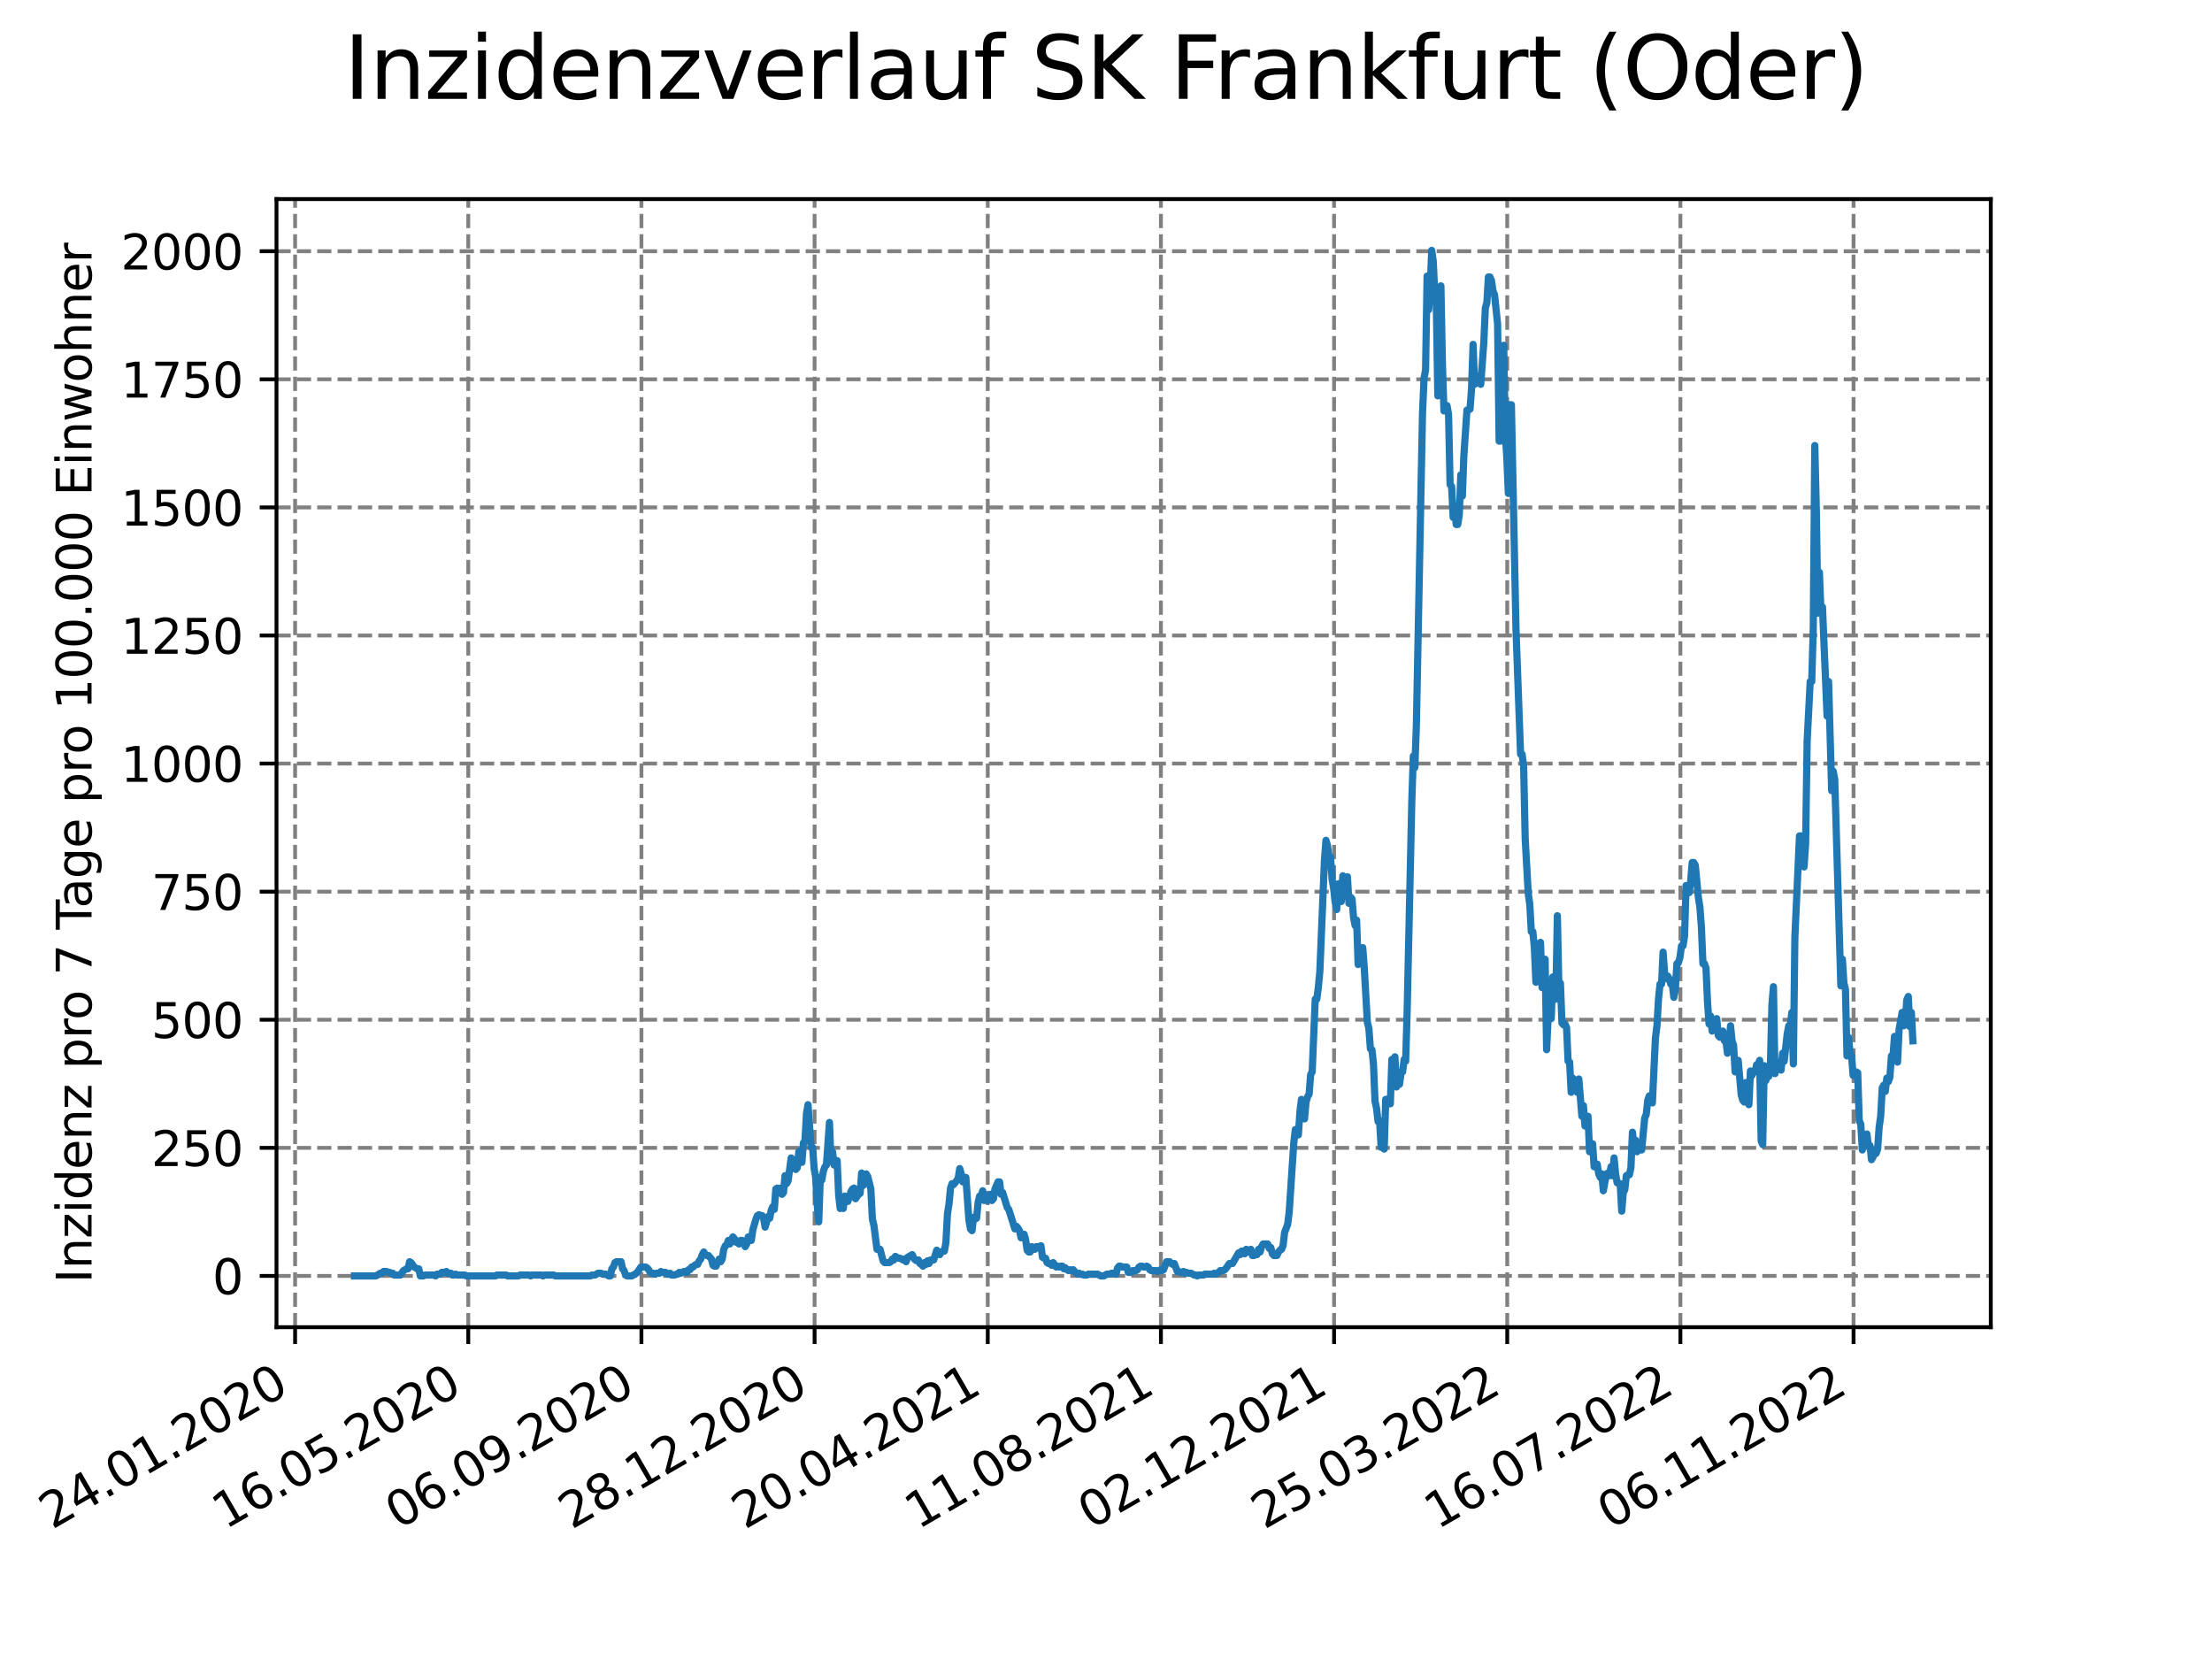 <?xml version="1.0" encoding="utf-8" standalone="no"?>
<!DOCTYPE svg PUBLIC "-//W3C//DTD SVG 1.1//EN"
  "http://www.w3.org/Graphics/SVG/1.1/DTD/svg11.dtd">
<svg xmlns:xlink="http://www.w3.org/1999/xlink" width="460.8pt" height="345.6pt" viewBox="0 0 460.8 345.6" xmlns="http://www.w3.org/2000/svg" version="1.1">
 <defs>
  <style type="text/css">*{stroke-linejoin: round; stroke-linecap: butt}</style>
 </defs>
 <g id="figure_1">
  <g id="patch_1">
   <path d="M 0 345.6 
L 460.8 345.6 
L 460.8 0 
L 0 0 
z
" style="fill: #ffffff"/>
  </g>
  <g id="axes_1">
   <g id="patch_2">
    <path d="M 57.6 276.48 
L 414.72 276.48 
L 414.72 41.472 
L 57.6 41.472 
z
" style="fill: #ffffff"/>
   </g>
   <g id="matplotlib.axis_1">
    <g id="xtick_1">
     <g id="line2d_1">
      <path d="M 61.476 276.48 
L 61.476 41.472 
" clip-path="url(#pf6d391450a)" style="fill: none; stroke-dasharray: 2.96,1.28; stroke-dashoffset: 0; stroke: #808080; stroke-width: 0.8"/>
     </g>
     <g id="line2d_2">
      <defs>
       <path id="mc13bcf9496" d="M 0 0 
L 0 3.5 
" style="stroke: #000000; stroke-width: 0.8"/>
      </defs>
      <g>
       <use xlink:href="#mc13bcf9496" x="61.476" y="276.48" style="stroke: #000000; stroke-width: 0.8"/>
      </g>
     </g>
     <g id="text_1">
      <!-- 24.01.2020 -->
      <g transform="translate(10.851 318.689) rotate(-30) scale(0.1 -0.1)">
       <defs>
        <path id="DejaVuSans-32" d="M 1228 531 
L 3431 531 
L 3431 0 
L 469 0 
L 469 531 
Q 828 903 1448 1529 
Q 2069 2156 2228 2338 
Q 2531 2678 2651 2914 
Q 2772 3150 2772 3378 
Q 2772 3750 2511 3984 
Q 2250 4219 1831 4219 
Q 1534 4219 1204 4116 
Q 875 4013 500 3803 
L 500 4441 
Q 881 4594 1212 4672 
Q 1544 4750 1819 4750 
Q 2544 4750 2975 4387 
Q 3406 4025 3406 3419 
Q 3406 3131 3298 2873 
Q 3191 2616 2906 2266 
Q 2828 2175 2409 1742 
Q 1991 1309 1228 531 
z
" transform="scale(0.016)"/>
        <path id="DejaVuSans-34" d="M 2419 4116 
L 825 1625 
L 2419 1625 
L 2419 4116 
z
M 2253 4666 
L 3047 4666 
L 3047 1625 
L 3713 1625 
L 3713 1100 
L 3047 1100 
L 3047 0 
L 2419 0 
L 2419 1100 
L 313 1100 
L 313 1709 
L 2253 4666 
z
" transform="scale(0.016)"/>
        <path id="DejaVuSans-2e" d="M 684 794 
L 1344 794 
L 1344 0 
L 684 0 
L 684 794 
z
" transform="scale(0.016)"/>
        <path id="DejaVuSans-30" d="M 2034 4250 
Q 1547 4250 1301 3770 
Q 1056 3291 1056 2328 
Q 1056 1369 1301 889 
Q 1547 409 2034 409 
Q 2525 409 2770 889 
Q 3016 1369 3016 2328 
Q 3016 3291 2770 3770 
Q 2525 4250 2034 4250 
z
M 2034 4750 
Q 2819 4750 3233 4129 
Q 3647 3509 3647 2328 
Q 3647 1150 3233 529 
Q 2819 -91 2034 -91 
Q 1250 -91 836 529 
Q 422 1150 422 2328 
Q 422 3509 836 4129 
Q 1250 4750 2034 4750 
z
" transform="scale(0.016)"/>
        <path id="DejaVuSans-31" d="M 794 531 
L 1825 531 
L 1825 4091 
L 703 3866 
L 703 4441 
L 1819 4666 
L 2450 4666 
L 2450 531 
L 3481 531 
L 3481 0 
L 794 0 
L 794 531 
z
" transform="scale(0.016)"/>
       </defs>
       <use xlink:href="#DejaVuSans-32"/>
       <use xlink:href="#DejaVuSans-34" x="63.623"/>
       <use xlink:href="#DejaVuSans-2e" x="127.246"/>
       <use xlink:href="#DejaVuSans-30" x="159.033"/>
       <use xlink:href="#DejaVuSans-31" x="222.656"/>
       <use xlink:href="#DejaVuSans-2e" x="286.279"/>
       <use xlink:href="#DejaVuSans-32" x="318.066"/>
       <use xlink:href="#DejaVuSans-30" x="381.689"/>
       <use xlink:href="#DejaVuSans-32" x="445.312"/>
       <use xlink:href="#DejaVuSans-30" x="508.936"/>
      </g>
     </g>
    </g>
    <g id="xtick_2">
     <g id="line2d_3">
      <path d="M 97.549 276.48 
L 97.549 41.472 
" clip-path="url(#pf6d391450a)" style="fill: none; stroke-dasharray: 2.96,1.28; stroke-dashoffset: 0; stroke: #808080; stroke-width: 0.8"/>
     </g>
     <g id="line2d_4">
      <g>
       <use xlink:href="#mc13bcf9496" x="97.549" y="276.48" style="stroke: #000000; stroke-width: 0.8"/>
      </g>
     </g>
     <g id="text_2">
      <!-- 16.05.2020 -->
      <g transform="translate(46.923 318.689) rotate(-30) scale(0.1 -0.1)">
       <defs>
        <path id="DejaVuSans-36" d="M 2113 2584 
Q 1688 2584 1439 2293 
Q 1191 2003 1191 1497 
Q 1191 994 1439 701 
Q 1688 409 2113 409 
Q 2538 409 2786 701 
Q 3034 994 3034 1497 
Q 3034 2003 2786 2293 
Q 2538 2584 2113 2584 
z
M 3366 4563 
L 3366 3988 
Q 3128 4100 2886 4159 
Q 2644 4219 2406 4219 
Q 1781 4219 1451 3797 
Q 1122 3375 1075 2522 
Q 1259 2794 1537 2939 
Q 1816 3084 2150 3084 
Q 2853 3084 3261 2657 
Q 3669 2231 3669 1497 
Q 3669 778 3244 343 
Q 2819 -91 2113 -91 
Q 1303 -91 875 529 
Q 447 1150 447 2328 
Q 447 3434 972 4092 
Q 1497 4750 2381 4750 
Q 2619 4750 2861 4703 
Q 3103 4656 3366 4563 
z
" transform="scale(0.016)"/>
        <path id="DejaVuSans-35" d="M 691 4666 
L 3169 4666 
L 3169 4134 
L 1269 4134 
L 1269 2991 
Q 1406 3038 1543 3061 
Q 1681 3084 1819 3084 
Q 2600 3084 3056 2656 
Q 3513 2228 3513 1497 
Q 3513 744 3044 326 
Q 2575 -91 1722 -91 
Q 1428 -91 1123 -41 
Q 819 9 494 109 
L 494 744 
Q 775 591 1075 516 
Q 1375 441 1709 441 
Q 2250 441 2565 725 
Q 2881 1009 2881 1497 
Q 2881 1984 2565 2268 
Q 2250 2553 1709 2553 
Q 1456 2553 1204 2497 
Q 953 2441 691 2322 
L 691 4666 
z
" transform="scale(0.016)"/>
       </defs>
       <use xlink:href="#DejaVuSans-31"/>
       <use xlink:href="#DejaVuSans-36" x="63.623"/>
       <use xlink:href="#DejaVuSans-2e" x="127.246"/>
       <use xlink:href="#DejaVuSans-30" x="159.033"/>
       <use xlink:href="#DejaVuSans-35" x="222.656"/>
       <use xlink:href="#DejaVuSans-2e" x="286.279"/>
       <use xlink:href="#DejaVuSans-32" x="318.066"/>
       <use xlink:href="#DejaVuSans-30" x="381.689"/>
       <use xlink:href="#DejaVuSans-32" x="445.312"/>
       <use xlink:href="#DejaVuSans-30" x="508.936"/>
      </g>
     </g>
    </g>
    <g id="xtick_3">
     <g id="line2d_5">
      <path d="M 133.621 276.48 
L 133.621 41.472 
" clip-path="url(#pf6d391450a)" style="fill: none; stroke-dasharray: 2.96,1.28; stroke-dashoffset: 0; stroke: #808080; stroke-width: 0.8"/>
     </g>
     <g id="line2d_6">
      <g>
       <use xlink:href="#mc13bcf9496" x="133.621" y="276.48" style="stroke: #000000; stroke-width: 0.8"/>
      </g>
     </g>
     <g id="text_3">
      <!-- 06.09.2020 -->
      <g transform="translate(82.996 318.689) rotate(-30) scale(0.1 -0.1)">
       <defs>
        <path id="DejaVuSans-39" d="M 703 97 
L 703 672 
Q 941 559 1184 500 
Q 1428 441 1663 441 
Q 2288 441 2617 861 
Q 2947 1281 2994 2138 
Q 2813 1869 2534 1725 
Q 2256 1581 1919 1581 
Q 1219 1581 811 2004 
Q 403 2428 403 3163 
Q 403 3881 828 4315 
Q 1253 4750 1959 4750 
Q 2769 4750 3195 4129 
Q 3622 3509 3622 2328 
Q 3622 1225 3098 567 
Q 2575 -91 1691 -91 
Q 1453 -91 1209 -44 
Q 966 3 703 97 
z
M 1959 2075 
Q 2384 2075 2632 2365 
Q 2881 2656 2881 3163 
Q 2881 3666 2632 3958 
Q 2384 4250 1959 4250 
Q 1534 4250 1286 3958 
Q 1038 3666 1038 3163 
Q 1038 2656 1286 2365 
Q 1534 2075 1959 2075 
z
" transform="scale(0.016)"/>
       </defs>
       <use xlink:href="#DejaVuSans-30"/>
       <use xlink:href="#DejaVuSans-36" x="63.623"/>
       <use xlink:href="#DejaVuSans-2e" x="127.246"/>
       <use xlink:href="#DejaVuSans-30" x="159.033"/>
       <use xlink:href="#DejaVuSans-39" x="222.656"/>
       <use xlink:href="#DejaVuSans-2e" x="286.279"/>
       <use xlink:href="#DejaVuSans-32" x="318.066"/>
       <use xlink:href="#DejaVuSans-30" x="381.689"/>
       <use xlink:href="#DejaVuSans-32" x="445.312"/>
       <use xlink:href="#DejaVuSans-30" x="508.936"/>
      </g>
     </g>
    </g>
    <g id="xtick_4">
     <g id="line2d_7">
      <path d="M 169.694 276.48 
L 169.694 41.472 
" clip-path="url(#pf6d391450a)" style="fill: none; stroke-dasharray: 2.96,1.28; stroke-dashoffset: 0; stroke: #808080; stroke-width: 0.8"/>
     </g>
     <g id="line2d_8">
      <g>
       <use xlink:href="#mc13bcf9496" x="169.694" y="276.48" style="stroke: #000000; stroke-width: 0.8"/>
      </g>
     </g>
     <g id="text_4">
      <!-- 28.12.2020 -->
      <g transform="translate(119.069 318.689) rotate(-30) scale(0.1 -0.1)">
       <defs>
        <path id="DejaVuSans-38" d="M 2034 2216 
Q 1584 2216 1326 1975 
Q 1069 1734 1069 1313 
Q 1069 891 1326 650 
Q 1584 409 2034 409 
Q 2484 409 2743 651 
Q 3003 894 3003 1313 
Q 3003 1734 2745 1975 
Q 2488 2216 2034 2216 
z
M 1403 2484 
Q 997 2584 770 2862 
Q 544 3141 544 3541 
Q 544 4100 942 4425 
Q 1341 4750 2034 4750 
Q 2731 4750 3128 4425 
Q 3525 4100 3525 3541 
Q 3525 3141 3298 2862 
Q 3072 2584 2669 2484 
Q 3125 2378 3379 2068 
Q 3634 1759 3634 1313 
Q 3634 634 3220 271 
Q 2806 -91 2034 -91 
Q 1263 -91 848 271 
Q 434 634 434 1313 
Q 434 1759 690 2068 
Q 947 2378 1403 2484 
z
M 1172 3481 
Q 1172 3119 1398 2916 
Q 1625 2713 2034 2713 
Q 2441 2713 2670 2916 
Q 2900 3119 2900 3481 
Q 2900 3844 2670 4047 
Q 2441 4250 2034 4250 
Q 1625 4250 1398 4047 
Q 1172 3844 1172 3481 
z
" transform="scale(0.016)"/>
       </defs>
       <use xlink:href="#DejaVuSans-32"/>
       <use xlink:href="#DejaVuSans-38" x="63.623"/>
       <use xlink:href="#DejaVuSans-2e" x="127.246"/>
       <use xlink:href="#DejaVuSans-31" x="159.033"/>
       <use xlink:href="#DejaVuSans-32" x="222.656"/>
       <use xlink:href="#DejaVuSans-2e" x="286.279"/>
       <use xlink:href="#DejaVuSans-32" x="318.066"/>
       <use xlink:href="#DejaVuSans-30" x="381.689"/>
       <use xlink:href="#DejaVuSans-32" x="445.312"/>
       <use xlink:href="#DejaVuSans-30" x="508.936"/>
      </g>
     </g>
    </g>
    <g id="xtick_5">
     <g id="line2d_9">
      <path d="M 205.767 276.48 
L 205.767 41.472 
" clip-path="url(#pf6d391450a)" style="fill: none; stroke-dasharray: 2.96,1.28; stroke-dashoffset: 0; stroke: #808080; stroke-width: 0.8"/>
     </g>
     <g id="line2d_10">
      <g>
       <use xlink:href="#mc13bcf9496" x="205.767" y="276.48" style="stroke: #000000; stroke-width: 0.8"/>
      </g>
     </g>
     <g id="text_5">
      <!-- 20.04.2021 -->
      <g transform="translate(155.142 318.689) rotate(-30) scale(0.1 -0.1)">
       <use xlink:href="#DejaVuSans-32"/>
       <use xlink:href="#DejaVuSans-30" x="63.623"/>
       <use xlink:href="#DejaVuSans-2e" x="127.246"/>
       <use xlink:href="#DejaVuSans-30" x="159.033"/>
       <use xlink:href="#DejaVuSans-34" x="222.656"/>
       <use xlink:href="#DejaVuSans-2e" x="286.279"/>
       <use xlink:href="#DejaVuSans-32" x="318.066"/>
       <use xlink:href="#DejaVuSans-30" x="381.689"/>
       <use xlink:href="#DejaVuSans-32" x="445.312"/>
       <use xlink:href="#DejaVuSans-31" x="508.936"/>
      </g>
     </g>
    </g>
    <g id="xtick_6">
     <g id="line2d_11">
      <path d="M 241.84 276.48 
L 241.84 41.472 
" clip-path="url(#pf6d391450a)" style="fill: none; stroke-dasharray: 2.96,1.28; stroke-dashoffset: 0; stroke: #808080; stroke-width: 0.8"/>
     </g>
     <g id="line2d_12">
      <g>
       <use xlink:href="#mc13bcf9496" x="241.84" y="276.48" style="stroke: #000000; stroke-width: 0.8"/>
      </g>
     </g>
     <g id="text_6">
      <!-- 11.08.2021 -->
      <g transform="translate(191.214 318.689) rotate(-30) scale(0.1 -0.1)">
       <use xlink:href="#DejaVuSans-31"/>
       <use xlink:href="#DejaVuSans-31" x="63.623"/>
       <use xlink:href="#DejaVuSans-2e" x="127.246"/>
       <use xlink:href="#DejaVuSans-30" x="159.033"/>
       <use xlink:href="#DejaVuSans-38" x="222.656"/>
       <use xlink:href="#DejaVuSans-2e" x="286.279"/>
       <use xlink:href="#DejaVuSans-32" x="318.066"/>
       <use xlink:href="#DejaVuSans-30" x="381.689"/>
       <use xlink:href="#DejaVuSans-32" x="445.312"/>
       <use xlink:href="#DejaVuSans-31" x="508.936"/>
      </g>
     </g>
    </g>
    <g id="xtick_7">
     <g id="line2d_13">
      <path d="M 277.912 276.48 
L 277.912 41.472 
" clip-path="url(#pf6d391450a)" style="fill: none; stroke-dasharray: 2.96,1.28; stroke-dashoffset: 0; stroke: #808080; stroke-width: 0.8"/>
     </g>
     <g id="line2d_14">
      <g>
       <use xlink:href="#mc13bcf9496" x="277.912" y="276.48" style="stroke: #000000; stroke-width: 0.8"/>
      </g>
     </g>
     <g id="text_7">
      <!-- 02.12.2021 -->
      <g transform="translate(227.287 318.689) rotate(-30) scale(0.1 -0.1)">
       <use xlink:href="#DejaVuSans-30"/>
       <use xlink:href="#DejaVuSans-32" x="63.623"/>
       <use xlink:href="#DejaVuSans-2e" x="127.246"/>
       <use xlink:href="#DejaVuSans-31" x="159.033"/>
       <use xlink:href="#DejaVuSans-32" x="222.656"/>
       <use xlink:href="#DejaVuSans-2e" x="286.279"/>
       <use xlink:href="#DejaVuSans-32" x="318.066"/>
       <use xlink:href="#DejaVuSans-30" x="381.689"/>
       <use xlink:href="#DejaVuSans-32" x="445.312"/>
       <use xlink:href="#DejaVuSans-31" x="508.936"/>
      </g>
     </g>
    </g>
    <g id="xtick_8">
     <g id="line2d_15">
      <path d="M 313.985 276.48 
L 313.985 41.472 
" clip-path="url(#pf6d391450a)" style="fill: none; stroke-dasharray: 2.96,1.28; stroke-dashoffset: 0; stroke: #808080; stroke-width: 0.8"/>
     </g>
     <g id="line2d_16">
      <g>
       <use xlink:href="#mc13bcf9496" x="313.985" y="276.48" style="stroke: #000000; stroke-width: 0.8"/>
      </g>
     </g>
     <g id="text_8">
      <!-- 25.03.2022 -->
      <g transform="translate(263.36 318.689) rotate(-30) scale(0.1 -0.1)">
       <defs>
        <path id="DejaVuSans-33" d="M 2597 2516 
Q 3050 2419 3304 2112 
Q 3559 1806 3559 1356 
Q 3559 666 3084 287 
Q 2609 -91 1734 -91 
Q 1441 -91 1130 -33 
Q 819 25 488 141 
L 488 750 
Q 750 597 1062 519 
Q 1375 441 1716 441 
Q 2309 441 2620 675 
Q 2931 909 2931 1356 
Q 2931 1769 2642 2001 
Q 2353 2234 1838 2234 
L 1294 2234 
L 1294 2753 
L 1863 2753 
Q 2328 2753 2575 2939 
Q 2822 3125 2822 3475 
Q 2822 3834 2567 4026 
Q 2313 4219 1838 4219 
Q 1578 4219 1281 4162 
Q 984 4106 628 3988 
L 628 4550 
Q 988 4650 1302 4700 
Q 1616 4750 1894 4750 
Q 2613 4750 3031 4423 
Q 3450 4097 3450 3541 
Q 3450 3153 3228 2886 
Q 3006 2619 2597 2516 
z
" transform="scale(0.016)"/>
       </defs>
       <use xlink:href="#DejaVuSans-32"/>
       <use xlink:href="#DejaVuSans-35" x="63.623"/>
       <use xlink:href="#DejaVuSans-2e" x="127.246"/>
       <use xlink:href="#DejaVuSans-30" x="159.033"/>
       <use xlink:href="#DejaVuSans-33" x="222.656"/>
       <use xlink:href="#DejaVuSans-2e" x="286.279"/>
       <use xlink:href="#DejaVuSans-32" x="318.066"/>
       <use xlink:href="#DejaVuSans-30" x="381.689"/>
       <use xlink:href="#DejaVuSans-32" x="445.312"/>
       <use xlink:href="#DejaVuSans-32" x="508.936"/>
      </g>
     </g>
    </g>
    <g id="xtick_9">
     <g id="line2d_17">
      <path d="M 350.058 276.48 
L 350.058 41.472 
" clip-path="url(#pf6d391450a)" style="fill: none; stroke-dasharray: 2.96,1.28; stroke-dashoffset: 0; stroke: #808080; stroke-width: 0.8"/>
     </g>
     <g id="line2d_18">
      <g>
       <use xlink:href="#mc13bcf9496" x="350.058" y="276.48" style="stroke: #000000; stroke-width: 0.8"/>
      </g>
     </g>
     <g id="text_9">
      <!-- 16.07.2022 -->
      <g transform="translate(299.433 318.689) rotate(-30) scale(0.1 -0.1)">
       <defs>
        <path id="DejaVuSans-37" d="M 525 4666 
L 3525 4666 
L 3525 4397 
L 1831 0 
L 1172 0 
L 2766 4134 
L 525 4134 
L 525 4666 
z
" transform="scale(0.016)"/>
       </defs>
       <use xlink:href="#DejaVuSans-31"/>
       <use xlink:href="#DejaVuSans-36" x="63.623"/>
       <use xlink:href="#DejaVuSans-2e" x="127.246"/>
       <use xlink:href="#DejaVuSans-30" x="159.033"/>
       <use xlink:href="#DejaVuSans-37" x="222.656"/>
       <use xlink:href="#DejaVuSans-2e" x="286.279"/>
       <use xlink:href="#DejaVuSans-32" x="318.066"/>
       <use xlink:href="#DejaVuSans-30" x="381.689"/>
       <use xlink:href="#DejaVuSans-32" x="445.312"/>
       <use xlink:href="#DejaVuSans-32" x="508.936"/>
      </g>
     </g>
    </g>
    <g id="xtick_10">
     <g id="line2d_19">
      <path d="M 386.131 276.48 
L 386.131 41.472 
" clip-path="url(#pf6d391450a)" style="fill: none; stroke-dasharray: 2.96,1.28; stroke-dashoffset: 0; stroke: #808080; stroke-width: 0.8"/>
     </g>
     <g id="line2d_20">
      <g>
       <use xlink:href="#mc13bcf9496" x="386.131" y="276.48" style="stroke: #000000; stroke-width: 0.8"/>
      </g>
     </g>
     <g id="text_10">
      <!-- 06.11.2022 -->
      <g transform="translate(335.505 318.689) rotate(-30) scale(0.1 -0.1)">
       <use xlink:href="#DejaVuSans-30"/>
       <use xlink:href="#DejaVuSans-36" x="63.623"/>
       <use xlink:href="#DejaVuSans-2e" x="127.246"/>
       <use xlink:href="#DejaVuSans-31" x="159.033"/>
       <use xlink:href="#DejaVuSans-31" x="222.656"/>
       <use xlink:href="#DejaVuSans-2e" x="286.279"/>
       <use xlink:href="#DejaVuSans-32" x="318.066"/>
       <use xlink:href="#DejaVuSans-30" x="381.689"/>
       <use xlink:href="#DejaVuSans-32" x="445.312"/>
       <use xlink:href="#DejaVuSans-32" x="508.936"/>
      </g>
     </g>
    </g>
   </g>
   <g id="matplotlib.axis_2">
    <g id="ytick_1">
     <g id="line2d_21">
      <path d="M 57.6 265.798 
L 414.72 265.798 
" clip-path="url(#pf6d391450a)" style="fill: none; stroke-dasharray: 2.96,1.28; stroke-dashoffset: 0; stroke: #808080; stroke-width: 0.8"/>
     </g>
     <g id="line2d_22">
      <defs>
       <path id="m9a28c438da" d="M 0 0 
L -3.5 0 
" style="stroke: #000000; stroke-width: 0.8"/>
      </defs>
      <g>
       <use xlink:href="#m9a28c438da" x="57.6" y="265.798" style="stroke: #000000; stroke-width: 0.8"/>
      </g>
     </g>
     <g id="text_11">
      <!-- 0 -->
      <g transform="translate(44.237 269.597) scale(0.1 -0.1)">
       <use xlink:href="#DejaVuSans-30"/>
      </g>
     </g>
    </g>
    <g id="ytick_2">
     <g id="line2d_23">
      <path d="M 57.6 239.115 
L 414.72 239.115 
" clip-path="url(#pf6d391450a)" style="fill: none; stroke-dasharray: 2.96,1.28; stroke-dashoffset: 0; stroke: #808080; stroke-width: 0.8"/>
     </g>
     <g id="line2d_24">
      <g>
       <use xlink:href="#m9a28c438da" x="57.6" y="239.115" style="stroke: #000000; stroke-width: 0.8"/>
      </g>
     </g>
     <g id="text_12">
      <!-- 250 -->
      <g transform="translate(31.512 242.914) scale(0.1 -0.1)">
       <use xlink:href="#DejaVuSans-32"/>
       <use xlink:href="#DejaVuSans-35" x="63.623"/>
       <use xlink:href="#DejaVuSans-30" x="127.246"/>
      </g>
     </g>
    </g>
    <g id="ytick_3">
     <g id="line2d_25">
      <path d="M 57.6 212.432 
L 414.72 212.432 
" clip-path="url(#pf6d391450a)" style="fill: none; stroke-dasharray: 2.96,1.28; stroke-dashoffset: 0; stroke: #808080; stroke-width: 0.8"/>
     </g>
     <g id="line2d_26">
      <g>
       <use xlink:href="#m9a28c438da" x="57.6" y="212.432" style="stroke: #000000; stroke-width: 0.8"/>
      </g>
     </g>
     <g id="text_13">
      <!-- 500 -->
      <g transform="translate(31.512 216.231) scale(0.1 -0.1)">
       <use xlink:href="#DejaVuSans-35"/>
       <use xlink:href="#DejaVuSans-30" x="63.623"/>
       <use xlink:href="#DejaVuSans-30" x="127.246"/>
      </g>
     </g>
    </g>
    <g id="ytick_4">
     <g id="line2d_27">
      <path d="M 57.6 185.749 
L 414.72 185.749 
" clip-path="url(#pf6d391450a)" style="fill: none; stroke-dasharray: 2.96,1.28; stroke-dashoffset: 0; stroke: #808080; stroke-width: 0.8"/>
     </g>
     <g id="line2d_28">
      <g>
       <use xlink:href="#m9a28c438da" x="57.6" y="185.749" style="stroke: #000000; stroke-width: 0.8"/>
      </g>
     </g>
     <g id="text_14">
      <!-- 750 -->
      <g transform="translate(31.512 189.549) scale(0.1 -0.1)">
       <use xlink:href="#DejaVuSans-37"/>
       <use xlink:href="#DejaVuSans-35" x="63.623"/>
       <use xlink:href="#DejaVuSans-30" x="127.246"/>
      </g>
     </g>
    </g>
    <g id="ytick_5">
     <g id="line2d_29">
      <path d="M 57.6 159.067 
L 414.72 159.067 
" clip-path="url(#pf6d391450a)" style="fill: none; stroke-dasharray: 2.96,1.28; stroke-dashoffset: 0; stroke: #808080; stroke-width: 0.8"/>
     </g>
     <g id="line2d_30">
      <g>
       <use xlink:href="#m9a28c438da" x="57.6" y="159.067" style="stroke: #000000; stroke-width: 0.8"/>
      </g>
     </g>
     <g id="text_15">
      <!-- 1000 -->
      <g transform="translate(25.15 162.866) scale(0.1 -0.1)">
       <use xlink:href="#DejaVuSans-31"/>
       <use xlink:href="#DejaVuSans-30" x="63.623"/>
       <use xlink:href="#DejaVuSans-30" x="127.246"/>
       <use xlink:href="#DejaVuSans-30" x="190.869"/>
      </g>
     </g>
    </g>
    <g id="ytick_6">
     <g id="line2d_31">
      <path d="M 57.6 132.384 
L 414.72 132.384 
" clip-path="url(#pf6d391450a)" style="fill: none; stroke-dasharray: 2.96,1.28; stroke-dashoffset: 0; stroke: #808080; stroke-width: 0.8"/>
     </g>
     <g id="line2d_32">
      <g>
       <use xlink:href="#m9a28c438da" x="57.6" y="132.384" style="stroke: #000000; stroke-width: 0.8"/>
      </g>
     </g>
     <g id="text_16">
      <!-- 1250 -->
      <g transform="translate(25.15 136.183) scale(0.1 -0.1)">
       <use xlink:href="#DejaVuSans-31"/>
       <use xlink:href="#DejaVuSans-32" x="63.623"/>
       <use xlink:href="#DejaVuSans-35" x="127.246"/>
       <use xlink:href="#DejaVuSans-30" x="190.869"/>
      </g>
     </g>
    </g>
    <g id="ytick_7">
     <g id="line2d_33">
      <path d="M 57.6 105.701 
L 414.72 105.701 
" clip-path="url(#pf6d391450a)" style="fill: none; stroke-dasharray: 2.96,1.28; stroke-dashoffset: 0; stroke: #808080; stroke-width: 0.8"/>
     </g>
     <g id="line2d_34">
      <g>
       <use xlink:href="#m9a28c438da" x="57.6" y="105.701" style="stroke: #000000; stroke-width: 0.8"/>
      </g>
     </g>
     <g id="text_17">
      <!-- 1500 -->
      <g transform="translate(25.15 109.5) scale(0.1 -0.1)">
       <use xlink:href="#DejaVuSans-31"/>
       <use xlink:href="#DejaVuSans-35" x="63.623"/>
       <use xlink:href="#DejaVuSans-30" x="127.246"/>
       <use xlink:href="#DejaVuSans-30" x="190.869"/>
      </g>
     </g>
    </g>
    <g id="ytick_8">
     <g id="line2d_35">
      <path d="M 57.6 79.018 
L 414.72 79.018 
" clip-path="url(#pf6d391450a)" style="fill: none; stroke-dasharray: 2.96,1.28; stroke-dashoffset: 0; stroke: #808080; stroke-width: 0.8"/>
     </g>
     <g id="line2d_36">
      <g>
       <use xlink:href="#m9a28c438da" x="57.6" y="79.018" style="stroke: #000000; stroke-width: 0.8"/>
      </g>
     </g>
     <g id="text_18">
      <!-- 1750 -->
      <g transform="translate(25.15 82.817) scale(0.1 -0.1)">
       <use xlink:href="#DejaVuSans-31"/>
       <use xlink:href="#DejaVuSans-37" x="63.623"/>
       <use xlink:href="#DejaVuSans-35" x="127.246"/>
       <use xlink:href="#DejaVuSans-30" x="190.869"/>
      </g>
     </g>
    </g>
    <g id="ytick_9">
     <g id="line2d_37">
      <path d="M 57.6 52.335 
L 414.72 52.335 
" clip-path="url(#pf6d391450a)" style="fill: none; stroke-dasharray: 2.96,1.28; stroke-dashoffset: 0; stroke: #808080; stroke-width: 0.8"/>
     </g>
     <g id="line2d_38">
      <g>
       <use xlink:href="#m9a28c438da" x="57.6" y="52.335" style="stroke: #000000; stroke-width: 0.8"/>
      </g>
     </g>
     <g id="text_19">
      <!-- 2000 -->
      <g transform="translate(25.15 56.135) scale(0.1 -0.1)">
       <use xlink:href="#DejaVuSans-32"/>
       <use xlink:href="#DejaVuSans-30" x="63.623"/>
       <use xlink:href="#DejaVuSans-30" x="127.246"/>
       <use xlink:href="#DejaVuSans-30" x="190.869"/>
      </g>
     </g>
    </g>
    <g id="text_20">
     <!-- Inzidenz pro 7 Tage pro 100.000 Einwohner -->
     <g transform="translate(19.07 267.301) rotate(-90) scale(0.1 -0.1)">
      <defs>
       <path id="DejaVuSans-49" d="M 628 4666 
L 1259 4666 
L 1259 0 
L 628 0 
L 628 4666 
z
" transform="scale(0.016)"/>
       <path id="DejaVuSans-6e" d="M 3513 2113 
L 3513 0 
L 2938 0 
L 2938 2094 
Q 2938 2591 2744 2837 
Q 2550 3084 2163 3084 
Q 1697 3084 1428 2787 
Q 1159 2491 1159 1978 
L 1159 0 
L 581 0 
L 581 3500 
L 1159 3500 
L 1159 2956 
Q 1366 3272 1645 3428 
Q 1925 3584 2291 3584 
Q 2894 3584 3203 3211 
Q 3513 2838 3513 2113 
z
" transform="scale(0.016)"/>
       <path id="DejaVuSans-7a" d="M 353 3500 
L 3084 3500 
L 3084 2975 
L 922 459 
L 3084 459 
L 3084 0 
L 275 0 
L 275 525 
L 2438 3041 
L 353 3041 
L 353 3500 
z
" transform="scale(0.016)"/>
       <path id="DejaVuSans-69" d="M 603 3500 
L 1178 3500 
L 1178 0 
L 603 0 
L 603 3500 
z
M 603 4863 
L 1178 4863 
L 1178 4134 
L 603 4134 
L 603 4863 
z
" transform="scale(0.016)"/>
       <path id="DejaVuSans-64" d="M 2906 2969 
L 2906 4863 
L 3481 4863 
L 3481 0 
L 2906 0 
L 2906 525 
Q 2725 213 2448 61 
Q 2172 -91 1784 -91 
Q 1150 -91 751 415 
Q 353 922 353 1747 
Q 353 2572 751 3078 
Q 1150 3584 1784 3584 
Q 2172 3584 2448 3432 
Q 2725 3281 2906 2969 
z
M 947 1747 
Q 947 1113 1208 752 
Q 1469 391 1925 391 
Q 2381 391 2643 752 
Q 2906 1113 2906 1747 
Q 2906 2381 2643 2742 
Q 2381 3103 1925 3103 
Q 1469 3103 1208 2742 
Q 947 2381 947 1747 
z
" transform="scale(0.016)"/>
       <path id="DejaVuSans-65" d="M 3597 1894 
L 3597 1613 
L 953 1613 
Q 991 1019 1311 708 
Q 1631 397 2203 397 
Q 2534 397 2845 478 
Q 3156 559 3463 722 
L 3463 178 
Q 3153 47 2828 -22 
Q 2503 -91 2169 -91 
Q 1331 -91 842 396 
Q 353 884 353 1716 
Q 353 2575 817 3079 
Q 1281 3584 2069 3584 
Q 2775 3584 3186 3129 
Q 3597 2675 3597 1894 
z
M 3022 2063 
Q 3016 2534 2758 2815 
Q 2500 3097 2075 3097 
Q 1594 3097 1305 2825 
Q 1016 2553 972 2059 
L 3022 2063 
z
" transform="scale(0.016)"/>
       <path id="DejaVuSans-20" transform="scale(0.016)"/>
       <path id="DejaVuSans-70" d="M 1159 525 
L 1159 -1331 
L 581 -1331 
L 581 3500 
L 1159 3500 
L 1159 2969 
Q 1341 3281 1617 3432 
Q 1894 3584 2278 3584 
Q 2916 3584 3314 3078 
Q 3713 2572 3713 1747 
Q 3713 922 3314 415 
Q 2916 -91 2278 -91 
Q 1894 -91 1617 61 
Q 1341 213 1159 525 
z
M 3116 1747 
Q 3116 2381 2855 2742 
Q 2594 3103 2138 3103 
Q 1681 3103 1420 2742 
Q 1159 2381 1159 1747 
Q 1159 1113 1420 752 
Q 1681 391 2138 391 
Q 2594 391 2855 752 
Q 3116 1113 3116 1747 
z
" transform="scale(0.016)"/>
       <path id="DejaVuSans-72" d="M 2631 2963 
Q 2534 3019 2420 3045 
Q 2306 3072 2169 3072 
Q 1681 3072 1420 2755 
Q 1159 2438 1159 1844 
L 1159 0 
L 581 0 
L 581 3500 
L 1159 3500 
L 1159 2956 
Q 1341 3275 1631 3429 
Q 1922 3584 2338 3584 
Q 2397 3584 2469 3576 
Q 2541 3569 2628 3553 
L 2631 2963 
z
" transform="scale(0.016)"/>
       <path id="DejaVuSans-6f" d="M 1959 3097 
Q 1497 3097 1228 2736 
Q 959 2375 959 1747 
Q 959 1119 1226 758 
Q 1494 397 1959 397 
Q 2419 397 2687 759 
Q 2956 1122 2956 1747 
Q 2956 2369 2687 2733 
Q 2419 3097 1959 3097 
z
M 1959 3584 
Q 2709 3584 3137 3096 
Q 3566 2609 3566 1747 
Q 3566 888 3137 398 
Q 2709 -91 1959 -91 
Q 1206 -91 779 398 
Q 353 888 353 1747 
Q 353 2609 779 3096 
Q 1206 3584 1959 3584 
z
" transform="scale(0.016)"/>
       <path id="DejaVuSans-54" d="M -19 4666 
L 3928 4666 
L 3928 4134 
L 2272 4134 
L 2272 0 
L 1638 0 
L 1638 4134 
L -19 4134 
L -19 4666 
z
" transform="scale(0.016)"/>
       <path id="DejaVuSans-61" d="M 2194 1759 
Q 1497 1759 1228 1600 
Q 959 1441 959 1056 
Q 959 750 1161 570 
Q 1363 391 1709 391 
Q 2188 391 2477 730 
Q 2766 1069 2766 1631 
L 2766 1759 
L 2194 1759 
z
M 3341 1997 
L 3341 0 
L 2766 0 
L 2766 531 
Q 2569 213 2275 61 
Q 1981 -91 1556 -91 
Q 1019 -91 701 211 
Q 384 513 384 1019 
Q 384 1609 779 1909 
Q 1175 2209 1959 2209 
L 2766 2209 
L 2766 2266 
Q 2766 2663 2505 2880 
Q 2244 3097 1772 3097 
Q 1472 3097 1187 3025 
Q 903 2953 641 2809 
L 641 3341 
Q 956 3463 1253 3523 
Q 1550 3584 1831 3584 
Q 2591 3584 2966 3190 
Q 3341 2797 3341 1997 
z
" transform="scale(0.016)"/>
       <path id="DejaVuSans-67" d="M 2906 1791 
Q 2906 2416 2648 2759 
Q 2391 3103 1925 3103 
Q 1463 3103 1205 2759 
Q 947 2416 947 1791 
Q 947 1169 1205 825 
Q 1463 481 1925 481 
Q 2391 481 2648 825 
Q 2906 1169 2906 1791 
z
M 3481 434 
Q 3481 -459 3084 -895 
Q 2688 -1331 1869 -1331 
Q 1566 -1331 1297 -1286 
Q 1028 -1241 775 -1147 
L 775 -588 
Q 1028 -725 1275 -790 
Q 1522 -856 1778 -856 
Q 2344 -856 2625 -561 
Q 2906 -266 2906 331 
L 2906 616 
Q 2728 306 2450 153 
Q 2172 0 1784 0 
Q 1141 0 747 490 
Q 353 981 353 1791 
Q 353 2603 747 3093 
Q 1141 3584 1784 3584 
Q 2172 3584 2450 3431 
Q 2728 3278 2906 2969 
L 2906 3500 
L 3481 3500 
L 3481 434 
z
" transform="scale(0.016)"/>
       <path id="DejaVuSans-45" d="M 628 4666 
L 3578 4666 
L 3578 4134 
L 1259 4134 
L 1259 2753 
L 3481 2753 
L 3481 2222 
L 1259 2222 
L 1259 531 
L 3634 531 
L 3634 0 
L 628 0 
L 628 4666 
z
" transform="scale(0.016)"/>
       <path id="DejaVuSans-77" d="M 269 3500 
L 844 3500 
L 1563 769 
L 2278 3500 
L 2956 3500 
L 3675 769 
L 4391 3500 
L 4966 3500 
L 4050 0 
L 3372 0 
L 2619 2869 
L 1863 0 
L 1184 0 
L 269 3500 
z
" transform="scale(0.016)"/>
       <path id="DejaVuSans-68" d="M 3513 2113 
L 3513 0 
L 2938 0 
L 2938 2094 
Q 2938 2591 2744 2837 
Q 2550 3084 2163 3084 
Q 1697 3084 1428 2787 
Q 1159 2491 1159 1978 
L 1159 0 
L 581 0 
L 581 4863 
L 1159 4863 
L 1159 2956 
Q 1366 3272 1645 3428 
Q 1925 3584 2291 3584 
Q 2894 3584 3203 3211 
Q 3513 2838 3513 2113 
z
" transform="scale(0.016)"/>
      </defs>
      <use xlink:href="#DejaVuSans-49"/>
      <use xlink:href="#DejaVuSans-6e" x="29.492"/>
      <use xlink:href="#DejaVuSans-7a" x="92.871"/>
      <use xlink:href="#DejaVuSans-69" x="145.361"/>
      <use xlink:href="#DejaVuSans-64" x="173.145"/>
      <use xlink:href="#DejaVuSans-65" x="236.621"/>
      <use xlink:href="#DejaVuSans-6e" x="298.145"/>
      <use xlink:href="#DejaVuSans-7a" x="361.523"/>
      <use xlink:href="#DejaVuSans-20" x="414.014"/>
      <use xlink:href="#DejaVuSans-70" x="445.801"/>
      <use xlink:href="#DejaVuSans-72" x="509.277"/>
      <use xlink:href="#DejaVuSans-6f" x="548.141"/>
      <use xlink:href="#DejaVuSans-20" x="609.322"/>
      <use xlink:href="#DejaVuSans-37" x="641.109"/>
      <use xlink:href="#DejaVuSans-20" x="704.732"/>
      <use xlink:href="#DejaVuSans-54" x="736.52"/>
      <use xlink:href="#DejaVuSans-61" x="781.104"/>
      <use xlink:href="#DejaVuSans-67" x="842.383"/>
      <use xlink:href="#DejaVuSans-65" x="905.859"/>
      <use xlink:href="#DejaVuSans-20" x="967.383"/>
      <use xlink:href="#DejaVuSans-70" x="999.17"/>
      <use xlink:href="#DejaVuSans-72" x="1062.646"/>
      <use xlink:href="#DejaVuSans-6f" x="1101.51"/>
      <use xlink:href="#DejaVuSans-20" x="1162.691"/>
      <use xlink:href="#DejaVuSans-31" x="1194.479"/>
      <use xlink:href="#DejaVuSans-30" x="1258.102"/>
      <use xlink:href="#DejaVuSans-30" x="1321.725"/>
      <use xlink:href="#DejaVuSans-2e" x="1385.348"/>
      <use xlink:href="#DejaVuSans-30" x="1417.135"/>
      <use xlink:href="#DejaVuSans-30" x="1480.758"/>
      <use xlink:href="#DejaVuSans-30" x="1544.381"/>
      <use xlink:href="#DejaVuSans-20" x="1608.004"/>
      <use xlink:href="#DejaVuSans-45" x="1639.791"/>
      <use xlink:href="#DejaVuSans-69" x="1702.975"/>
      <use xlink:href="#DejaVuSans-6e" x="1730.758"/>
      <use xlink:href="#DejaVuSans-77" x="1794.137"/>
      <use xlink:href="#DejaVuSans-6f" x="1875.924"/>
      <use xlink:href="#DejaVuSans-68" x="1937.105"/>
      <use xlink:href="#DejaVuSans-6e" x="2000.484"/>
      <use xlink:href="#DejaVuSans-65" x="2063.863"/>
      <use xlink:href="#DejaVuSans-72" x="2125.387"/>
     </g>
    </g>
   </g>
   <g id="line2d_39">
    <path d="M 73.833 265.798 
L 78.302 265.798 
L 79.26 265.243 
L 79.579 265.243 
L 79.898 264.874 
L 80.537 264.874 
L 80.856 265.059 
L 81.175 265.059 
L 81.494 265.243 
L 81.813 265.243 
L 82.133 265.613 
L 83.41 265.613 
L 84.048 264.689 
L 84.686 264.319 
L 85.006 264.319 
L 85.325 262.841 
L 85.644 263.026 
L 86.283 263.95 
L 86.921 264.319 
L 87.24 264.319 
L 87.56 265.798 
L 88.198 265.798 
L 88.517 265.613 
L 90.433 265.613 
L 90.752 265.798 
L 91.071 265.428 
L 91.709 265.428 
L 92.029 265.059 
L 92.667 265.059 
L 92.986 264.874 
L 93.306 265.243 
L 93.944 265.243 
L 94.263 265.613 
L 94.583 265.613 
L 94.902 265.428 
L 95.221 265.613 
L 96.817 265.613 
L 97.136 265.798 
L 103.202 265.798 
L 103.521 265.613 
L 105.436 265.613 
L 105.755 265.798 
L 107.99 265.798 
L 108.309 265.613 
L 110.225 265.613 
L 110.544 265.798 
L 110.863 265.613 
L 112.779 265.613 
L 113.098 265.798 
L 113.417 265.613 
L 115.332 265.613 
L 115.652 265.798 
L 122.994 265.798 
L 123.313 265.613 
L 123.951 265.613 
L 124.59 265.243 
L 125.228 265.243 
L 125.548 265.428 
L 126.186 265.428 
L 126.825 265.798 
L 127.144 265.798 
L 127.463 264.319 
L 127.782 263.95 
L 128.101 263.026 
L 128.421 262.841 
L 129.378 262.841 
L 129.698 264.319 
L 130.017 264.689 
L 130.336 265.613 
L 130.655 265.798 
L 131.613 265.798 
L 132.571 265.243 
L 132.89 264.874 
L 133.528 263.95 
L 134.486 263.95 
L 134.805 264.135 
L 135.124 264.504 
L 135.444 265.059 
L 135.763 265.243 
L 136.082 265.243 
L 136.401 265.428 
L 136.721 265.243 
L 137.359 265.243 
L 137.678 264.874 
L 137.997 265.059 
L 138.636 265.059 
L 138.955 265.428 
L 139.274 265.428 
L 139.594 265.243 
L 139.913 265.613 
L 140.551 265.613 
L 140.871 265.428 
L 141.19 265.428 
L 141.509 265.059 
L 141.828 265.243 
L 142.467 264.874 
L 142.786 264.874 
L 143.105 265.059 
L 143.424 264.504 
L 143.744 264.504 
L 144.063 263.95 
L 144.382 263.95 
L 144.701 263.58 
L 145.02 263.395 
L 145.34 263.395 
L 145.659 262.656 
L 145.978 262.286 
L 146.297 261.362 
L 146.617 260.808 
L 146.936 261.362 
L 147.255 261.547 
L 147.574 261.547 
L 148.213 262.286 
L 148.532 263.58 
L 148.851 263.765 
L 149.17 263.765 
L 149.809 262.286 
L 150.128 262.841 
L 150.447 262.286 
L 150.767 260.253 
L 151.086 259.514 
L 151.405 259.329 
L 151.724 258.405 
L 152.044 259.145 
L 152.363 258.22 
L 152.682 257.666 
L 153.001 258.036 
L 153.32 258.775 
L 153.64 258.775 
L 153.959 259.145 
L 154.278 258.405 
L 154.597 258.405 
L 154.917 258.775 
L 155.236 259.699 
L 155.555 259.145 
L 155.874 257.666 
L 156.193 258.405 
L 156.513 258.405 
L 156.832 256.188 
L 157.47 253.97 
L 157.79 253.231 
L 158.109 253.046 
L 158.428 253.231 
L 158.747 253.231 
L 159.067 253.785 
L 159.386 255.633 
L 160.024 253.415 
L 160.343 253.785 
L 160.663 252.122 
L 160.982 251.382 
L 161.301 251.937 
L 161.62 247.686 
L 161.94 247.501 
L 162.259 248.056 
L 162.578 247.501 
L 162.897 248.795 
L 163.216 248.425 
L 163.536 244.914 
L 163.855 246.577 
L 164.174 246.023 
L 164.813 241.218 
L 165.451 241.957 
L 165.77 243.62 
L 166.09 243.251 
L 166.409 239.924 
L 166.728 239.739 
L 167.047 242.142 
L 167.366 238.076 
L 167.686 237.706 
L 168.005 231.977 
L 168.324 230.129 
L 168.963 239 
L 169.282 239 
L 169.601 243.435 
L 169.92 245.284 
L 170.239 251.013 
L 170.559 254.524 
L 170.878 245.284 
L 171.197 245.838 
L 171.516 243.99 
L 171.836 243.066 
L 172.155 242.696 
L 172.793 233.825 
L 173.113 241.957 
L 173.432 239.924 
L 173.751 242.696 
L 174.07 242.511 
L 174.389 241.772 
L 174.709 248.98 
L 175.028 251.752 
L 175.347 251.567 
L 175.666 251.752 
L 175.986 249.165 
L 176.305 250.274 
L 176.624 250.274 
L 177.262 248.241 
L 177.582 247.686 
L 177.901 247.501 
L 178.22 249.719 
L 178.859 248.795 
L 179.178 248.61 
L 179.497 244.36 
L 179.816 246.947 
L 180.455 244.544 
L 180.774 245.099 
L 181.412 247.686 
L 181.732 253.97 
L 182.051 255.263 
L 182.689 260.253 
L 183.328 260.253 
L 183.966 262.656 
L 184.286 263.026 
L 185.243 263.026 
L 185.562 262.841 
L 185.882 262.286 
L 186.201 262.471 
L 186.52 261.732 
L 187.159 262.102 
L 187.478 262.102 
L 188.116 262.471 
L 188.435 262.286 
L 188.755 262.841 
L 189.074 261.917 
L 190.032 261.362 
L 190.351 262.102 
L 190.67 262.471 
L 190.989 262.656 
L 191.309 262.471 
L 191.628 263.21 
L 191.947 263.395 
L 192.266 263.765 
L 192.585 263.026 
L 192.905 263.395 
L 193.224 262.656 
L 193.543 263.21 
L 193.862 262.471 
L 194.501 262.471 
L 195.139 260.438 
L 195.458 261.177 
L 195.778 261.362 
L 196.097 260.808 
L 196.416 260.623 
L 196.735 260.623 
L 197.055 258.775 
L 197.374 252.861 
L 197.693 250.828 
L 198.012 247.501 
L 198.332 246.577 
L 198.651 246.762 
L 198.97 246.392 
L 199.608 245.468 
L 199.928 243.435 
L 200.247 244.544 
L 200.566 246.208 
L 200.885 245.284 
L 201.205 245.284 
L 201.843 254.155 
L 202.162 256.003 
L 202.481 256.372 
L 202.801 253.6 
L 203.12 253.97 
L 203.439 253.785 
L 203.758 250.458 
L 204.078 249.165 
L 204.397 249.165 
L 204.716 248.056 
L 205.035 250.089 
L 205.355 249.904 
L 205.674 250.089 
L 205.993 249.165 
L 206.312 248.795 
L 206.631 250.089 
L 206.951 249.719 
L 207.27 247.686 
L 207.908 246.208 
L 208.228 246.208 
L 208.547 248.795 
L 208.866 248.425 
L 209.824 251.567 
L 210.143 251.937 
L 211.42 256.003 
L 211.739 255.448 
L 212.058 255.818 
L 212.378 256.372 
L 212.697 257.851 
L 213.016 257.296 
L 213.335 257.112 
L 213.654 258.22 
L 213.974 260.438 
L 214.293 260.808 
L 214.612 260.808 
L 214.931 259.699 
L 215.251 260.253 
L 215.57 260.253 
L 215.889 259.699 
L 216.527 259.699 
L 216.847 259.514 
L 217.166 261.917 
L 217.485 262.102 
L 217.804 262.102 
L 218.124 263.026 
L 218.443 263.21 
L 218.762 263.21 
L 219.081 263.58 
L 219.401 263.026 
L 220.039 263.95 
L 220.358 263.765 
L 220.677 263.95 
L 220.997 263.765 
L 221.316 263.765 
L 221.635 264.319 
L 221.954 264.135 
L 222.274 264.504 
L 222.593 264.689 
L 222.912 264.504 
L 223.231 264.689 
L 223.551 264.504 
L 224.189 265.243 
L 224.508 265.428 
L 224.827 265.243 
L 225.147 265.428 
L 225.466 265.428 
L 225.785 265.613 
L 226.424 265.613 
L 226.743 265.428 
L 228.658 265.428 
L 229.297 265.798 
L 229.935 265.798 
L 230.574 265.428 
L 231.212 265.428 
L 231.531 265.243 
L 232.17 265.243 
L 232.489 265.428 
L 232.808 264.135 
L 233.127 263.765 
L 233.447 263.765 
L 233.766 263.95 
L 234.723 263.95 
L 235.043 265.059 
L 235.681 265.059 
L 236 264.689 
L 236.639 264.689 
L 236.958 264.504 
L 237.277 263.95 
L 237.597 263.765 
L 237.916 263.765 
L 238.235 263.95 
L 238.554 263.95 
L 238.873 263.765 
L 239.193 263.95 
L 239.512 264.504 
L 239.831 264.689 
L 240.789 264.689 
L 241.108 264.874 
L 241.746 264.504 
L 242.066 264.689 
L 242.385 264.504 
L 243.023 262.841 
L 243.662 262.841 
L 243.981 263.21 
L 244.3 263.395 
L 244.62 263.21 
L 245.258 264.874 
L 245.577 264.874 
L 245.896 265.059 
L 246.216 265.059 
L 246.535 264.874 
L 246.854 265.243 
L 247.173 265.059 
L 247.493 265.243 
L 248.131 265.243 
L 248.769 265.613 
L 249.089 265.613 
L 249.408 265.798 
L 249.727 265.613 
L 250.685 265.613 
L 251.004 265.428 
L 252.6 265.428 
L 252.919 265.243 
L 253.239 265.428 
L 253.877 265.059 
L 254.196 264.689 
L 254.835 264.689 
L 255.154 264.504 
L 255.473 264.135 
L 256.112 263.21 
L 256.75 263.21 
L 258.027 260.993 
L 258.346 261.362 
L 258.666 260.623 
L 258.985 260.623 
L 259.304 261.177 
L 259.623 260.253 
L 259.942 260.808 
L 260.262 260.623 
L 260.581 260.253 
L 260.9 261.547 
L 261.219 261.547 
L 261.539 261.362 
L 261.858 261.362 
L 262.177 260.253 
L 262.496 260.808 
L 262.816 259.699 
L 263.135 259.145 
L 264.092 259.145 
L 264.412 260.069 
L 264.731 259.884 
L 265.05 261.177 
L 265.369 261.547 
L 266.008 261.547 
L 266.327 260.808 
L 266.646 260.438 
L 266.965 260.253 
L 267.285 259.514 
L 267.604 256.742 
L 268.242 255.079 
L 268.562 252.491 
L 269.519 238.076 
L 269.839 235.304 
L 270.158 236.043 
L 270.477 236.413 
L 270.796 231.607 
L 271.115 229.02 
L 271.435 229.944 
L 271.754 233.086 
L 272.073 229.575 
L 272.392 228.466 
L 272.712 227.911 
L 273.031 223.845 
L 273.35 223.291 
L 273.988 208.136 
L 274.308 208.136 
L 274.627 205.734 
L 274.946 202.407 
L 275.904 179.305 
L 276.223 175.055 
L 276.542 176.164 
L 276.862 178.566 
L 277.181 178.566 
L 277.5 183.186 
L 277.819 185.035 
L 278.138 187.992 
L 278.458 189.47 
L 278.777 184.111 
L 279.096 185.035 
L 279.415 187.807 
L 279.735 182.447 
L 280.373 186.698 
L 280.692 182.632 
L 281.011 188.176 
L 281.331 186.883 
L 281.65 187.252 
L 281.969 191.133 
L 282.288 192.797 
L 282.608 191.688 
L 282.927 200.929 
L 283.246 198.896 
L 283.565 200.374 
L 283.885 197.417 
L 284.204 201.668 
L 284.842 212.941 
L 285.161 214.235 
L 285.481 218.486 
L 285.8 218.671 
L 286.119 221.628 
L 286.438 229.39 
L 286.758 230.868 
L 287.077 233.64 
L 287.396 233.456 
L 287.715 239 
L 288.034 238.63 
L 288.354 239.37 
L 288.673 229.02 
L 288.992 229.575 
L 289.311 228.835 
L 289.631 229.944 
L 289.95 220.703 
L 290.269 221.073 
L 290.588 220.149 
L 290.908 226.433 
L 291.227 225.693 
L 291.546 225.878 
L 291.865 223.476 
L 292.184 223.291 
L 292.504 220.703 
L 292.823 221.073 
L 293.142 210.354 
L 294.1 167.108 
L 294.419 157.497 
L 294.738 159.9 
L 295.058 151.029 
L 296.015 102.238 
L 296.334 86.16 
L 296.654 78.767 
L 296.973 77.104 
L 297.292 57.514 
L 297.611 64.537 
L 297.931 60.286 
L 298.25 52.154 
L 298.569 54.372 
L 298.888 61.21 
L 299.207 63.058 
L 299.527 82.463 
L 299.846 60.84 
L 300.165 59.547 
L 300.484 75.995 
L 300.804 85.605 
L 301.123 84.496 
L 301.442 84.496 
L 301.761 86.345 
L 302.081 100.945 
L 302.4 101.314 
L 302.719 107.783 
L 303.038 106.304 
L 303.357 109.261 
L 303.677 109.261 
L 303.996 107.228 
L 304.315 98.912 
L 304.634 103.347 
L 304.954 94.846 
L 305.592 85.42 
L 305.911 85.42 
L 306.23 85.236 
L 306.55 80.985 
L 306.869 71.744 
L 307.188 80.061 
L 307.507 78.213 
L 307.827 78.398 
L 308.146 78.398 
L 308.465 80.061 
L 309.104 71.375 
L 309.423 64.167 
L 309.742 63.058 
L 310.061 57.699 
L 310.38 57.699 
L 310.7 58.438 
L 311.019 60.656 
L 311.338 61.395 
L 311.977 67.494 
L 312.296 91.889 
L 312.615 91.889 
L 312.934 75.071 
L 313.253 71.929 
L 313.573 90.041 
L 313.892 95.216 
L 314.211 102.793 
L 314.53 84.312 
L 314.85 84.312 
L 315.807 131.069 
L 316.765 157.128 
L 317.084 157.128 
L 317.403 159.715 
L 317.723 174.685 
L 318.361 186.143 
L 318.68 188.361 
L 319 194.09 
L 319.319 194.09 
L 319.638 197.417 
L 319.957 204.625 
L 320.276 200.374 
L 320.596 199.82 
L 320.915 196.308 
L 321.234 205.734 
L 321.553 205.734 
L 321.873 199.82 
L 322.192 218.671 
L 322.511 211.648 
L 322.83 210.539 
L 323.15 212.202 
L 323.469 203.516 
L 323.788 203.516 
L 324.107 208.136 
L 324.426 190.764 
L 324.746 205.918 
L 325.065 204.81 
L 325.384 213.126 
L 325.703 213.496 
L 326.023 213.311 
L 326.342 214.05 
L 326.661 221.073 
L 326.98 221.258 
L 327.3 227.542 
L 327.619 224.585 
L 327.938 225.693 
L 328.257 225.878 
L 328.576 227.542 
L 328.896 224.769 
L 329.534 232.532 
L 329.853 230.314 
L 330.173 234.564 
L 330.492 234.564 
L 330.811 232.532 
L 331.13 239.924 
L 331.449 239.37 
L 331.769 238.261 
L 332.088 243.066 
L 332.407 242.511 
L 332.726 242.511 
L 333.046 244.544 
L 333.365 245.284 
L 333.684 244.544 
L 334.003 248.056 
L 334.642 244.544 
L 334.961 244.36 
L 335.28 244.914 
L 335.599 243.066 
L 335.919 244.914 
L 336.238 241.218 
L 336.557 244.544 
L 336.876 246.392 
L 337.196 246.577 
L 337.515 246.577 
L 337.834 252.306 
L 338.153 248.425 
L 338.472 247.871 
L 338.792 244.914 
L 339.111 244.729 
L 339.43 244.729 
L 339.749 243.251 
L 340.069 235.858 
L 340.388 238.815 
L 340.707 237.521 
L 341.026 239.924 
L 341.346 239.554 
L 341.984 239.554 
L 342.622 232.901 
L 342.942 232.162 
L 343.261 229.205 
L 343.58 228.281 
L 343.899 228.281 
L 344.219 229.759 
L 344.857 216.268 
L 345.176 213.681 
L 345.495 208.136 
L 345.815 204.994 
L 346.134 204.994 
L 346.453 198.341 
L 346.772 202.777 
L 347.092 203.886 
L 347.411 203.331 
L 347.73 203.886 
L 348.049 204.994 
L 348.369 204.994 
L 348.688 207.767 
L 349.007 206.103 
L 349.326 200.744 
L 349.645 200.559 
L 349.965 199.45 
L 350.284 197.047 
L 350.603 197.047 
L 350.922 195.015 
L 351.242 184.48 
L 351.561 185.959 
L 351.88 185.959 
L 352.199 183.556 
L 352.518 179.675 
L 352.838 179.675 
L 353.157 180.229 
L 353.795 186.883 
L 354.115 188.916 
L 354.434 193.166 
L 354.753 200.744 
L 355.072 200.744 
L 355.392 201.668 
L 355.711 208.875 
L 356.03 213.311 
L 356.349 211.648 
L 356.668 214.789 
L 356.988 212.572 
L 357.307 212.572 
L 357.626 212.202 
L 357.945 215.714 
L 358.265 216.083 
L 358.903 214.789 
L 359.222 216.822 
L 359.541 216.822 
L 359.861 219.41 
L 360.18 218.301 
L 360.499 213.681 
L 360.818 216.822 
L 361.138 217.746 
L 361.457 223.291 
L 361.776 223.291 
L 362.095 220.888 
L 362.734 228.096 
L 363.053 229.205 
L 363.372 229.575 
L 363.691 225.509 
L 364.011 225.509 
L 364.33 230.129 
L 364.649 223.106 
L 364.968 224.03 
L 365.288 223.106 
L 365.607 223.291 
L 365.926 221.812 
L 366.245 221.812 
L 366.565 220.888 
L 366.884 237.706 
L 367.203 238.446 
L 367.522 221.997 
L 367.841 225.139 
L 368.161 224.215 
L 368.48 224.215 
L 368.799 222.182 
L 369.118 209.43 
L 369.438 205.549 
L 369.757 223.66 
L 370.076 221.258 
L 370.395 222.367 
L 370.714 222.367 
L 371.034 222.921 
L 371.353 219.41 
L 371.672 221.073 
L 372.311 215.344 
L 372.63 213.681 
L 372.949 213.681 
L 373.268 210.908 
L 373.588 221.628 
L 373.907 195.199 
L 374.864 174.131 
L 375.184 174.131 
L 375.503 179.305 
L 375.822 180.599 
L 376.141 175.794 
L 376.461 154.356 
L 377.099 141.973 
L 377.418 141.973 
L 377.737 130.884 
L 378.057 92.813 
L 378.376 106.304 
L 378.695 127.743 
L 379.014 119.241 
L 379.334 127.373 
L 379.653 126.449 
L 380.611 149.181 
L 380.93 141.973 
L 381.568 164.705 
L 381.887 160.639 
L 382.207 162.303 
L 383.484 205.364 
L 383.803 199.82 
L 384.122 204.81 
L 384.441 206.103 
L 384.76 219.964 
L 385.08 216.083 
L 385.399 219.225 
L 385.718 219.964 
L 386.037 224.03 
L 386.357 223.476 
L 386.676 223.291 
L 386.995 223.476 
L 387.314 233.456 
L 387.634 234.195 
L 387.953 239.554 
L 388.272 237.521 
L 388.591 236.413 
L 388.91 236.228 
L 389.23 238.815 
L 389.549 238.63 
L 389.868 241.587 
L 390.187 241.033 
L 390.507 239.739 
L 390.826 240.294 
L 391.145 239.37 
L 391.464 234.749 
L 391.783 232.532 
L 392.103 226.617 
L 392.422 226.063 
L 392.741 227.357 
L 393.06 224.585 
L 393.38 225.324 
L 393.699 224.4 
L 394.018 219.964 
L 394.337 220.149 
L 394.657 215.898 
L 394.976 217.377 
L 395.295 221.258 
L 395.614 214.42 
L 396.253 210.908 
L 396.572 213.681 
L 396.891 213.496 
L 397.21 208.321 
L 397.53 207.582 
L 397.849 213.865 
L 398.168 210.908 
L 398.487 216.822 
L 398.487 216.822 
" clip-path="url(#pf6d391450a)" style="fill: none; stroke: #1f77b4; stroke-width: 1.5; stroke-linecap: square"/>
   </g>
   <g id="patch_3">
    <path d="M 57.6 276.48 
L 57.6 41.472 
" style="fill: none; stroke: #000000; stroke-width: 0.8; stroke-linejoin: miter; stroke-linecap: square"/>
   </g>
   <g id="patch_4">
    <path d="M 414.72 276.48 
L 414.72 41.472 
" style="fill: none; stroke: #000000; stroke-width: 0.8; stroke-linejoin: miter; stroke-linecap: square"/>
   </g>
   <g id="patch_5">
    <path d="M 57.6 276.48 
L 414.72 276.48 
" style="fill: none; stroke: #000000; stroke-width: 0.8; stroke-linejoin: miter; stroke-linecap: square"/>
   </g>
   <g id="patch_6">
    <path d="M 57.6 41.472 
L 414.72 41.472 
" style="fill: none; stroke: #000000; stroke-width: 0.8; stroke-linejoin: miter; stroke-linecap: square"/>
   </g>
  </g>
  <g id="text_21">
   <!-- Inzidenzverlauf SK Frankfurt (Oder) -->
   <g transform="translate(71.677 20.589) scale(0.18 -0.18)">
    <defs>
     <path id="DejaVuSans-76" d="M 191 3500 
L 800 3500 
L 1894 563 
L 2988 3500 
L 3597 3500 
L 2284 0 
L 1503 0 
L 191 3500 
z
" transform="scale(0.016)"/>
     <path id="DejaVuSans-6c" d="M 603 4863 
L 1178 4863 
L 1178 0 
L 603 0 
L 603 4863 
z
" transform="scale(0.016)"/>
     <path id="DejaVuSans-75" d="M 544 1381 
L 544 3500 
L 1119 3500 
L 1119 1403 
Q 1119 906 1312 657 
Q 1506 409 1894 409 
Q 2359 409 2629 706 
Q 2900 1003 2900 1516 
L 2900 3500 
L 3475 3500 
L 3475 0 
L 2900 0 
L 2900 538 
Q 2691 219 2414 64 
Q 2138 -91 1772 -91 
Q 1169 -91 856 284 
Q 544 659 544 1381 
z
M 1991 3584 
L 1991 3584 
z
" transform="scale(0.016)"/>
     <path id="DejaVuSans-66" d="M 2375 4863 
L 2375 4384 
L 1825 4384 
Q 1516 4384 1395 4259 
Q 1275 4134 1275 3809 
L 1275 3500 
L 2222 3500 
L 2222 3053 
L 1275 3053 
L 1275 0 
L 697 0 
L 697 3053 
L 147 3053 
L 147 3500 
L 697 3500 
L 697 3744 
Q 697 4328 969 4595 
Q 1241 4863 1831 4863 
L 2375 4863 
z
" transform="scale(0.016)"/>
     <path id="DejaVuSans-53" d="M 3425 4513 
L 3425 3897 
Q 3066 4069 2747 4153 
Q 2428 4238 2131 4238 
Q 1616 4238 1336 4038 
Q 1056 3838 1056 3469 
Q 1056 3159 1242 3001 
Q 1428 2844 1947 2747 
L 2328 2669 
Q 3034 2534 3370 2195 
Q 3706 1856 3706 1288 
Q 3706 609 3251 259 
Q 2797 -91 1919 -91 
Q 1588 -91 1214 -16 
Q 841 59 441 206 
L 441 856 
Q 825 641 1194 531 
Q 1563 422 1919 422 
Q 2459 422 2753 634 
Q 3047 847 3047 1241 
Q 3047 1584 2836 1778 
Q 2625 1972 2144 2069 
L 1759 2144 
Q 1053 2284 737 2584 
Q 422 2884 422 3419 
Q 422 4038 858 4394 
Q 1294 4750 2059 4750 
Q 2388 4750 2728 4690 
Q 3069 4631 3425 4513 
z
" transform="scale(0.016)"/>
     <path id="DejaVuSans-4b" d="M 628 4666 
L 1259 4666 
L 1259 2694 
L 3353 4666 
L 4166 4666 
L 1850 2491 
L 4331 0 
L 3500 0 
L 1259 2247 
L 1259 0 
L 628 0 
L 628 4666 
z
" transform="scale(0.016)"/>
     <path id="DejaVuSans-46" d="M 628 4666 
L 3309 4666 
L 3309 4134 
L 1259 4134 
L 1259 2759 
L 3109 2759 
L 3109 2228 
L 1259 2228 
L 1259 0 
L 628 0 
L 628 4666 
z
" transform="scale(0.016)"/>
     <path id="DejaVuSans-6b" d="M 581 4863 
L 1159 4863 
L 1159 1991 
L 2875 3500 
L 3609 3500 
L 1753 1863 
L 3688 0 
L 2938 0 
L 1159 1709 
L 1159 0 
L 581 0 
L 581 4863 
z
" transform="scale(0.016)"/>
     <path id="DejaVuSans-74" d="M 1172 4494 
L 1172 3500 
L 2356 3500 
L 2356 3053 
L 1172 3053 
L 1172 1153 
Q 1172 725 1289 603 
Q 1406 481 1766 481 
L 2356 481 
L 2356 0 
L 1766 0 
Q 1100 0 847 248 
Q 594 497 594 1153 
L 594 3053 
L 172 3053 
L 172 3500 
L 594 3500 
L 594 4494 
L 1172 4494 
z
" transform="scale(0.016)"/>
     <path id="DejaVuSans-28" d="M 1984 4856 
Q 1566 4138 1362 3434 
Q 1159 2731 1159 2009 
Q 1159 1288 1364 580 
Q 1569 -128 1984 -844 
L 1484 -844 
Q 1016 -109 783 600 
Q 550 1309 550 2009 
Q 550 2706 781 3412 
Q 1013 4119 1484 4856 
L 1984 4856 
z
" transform="scale(0.016)"/>
     <path id="DejaVuSans-4f" d="M 2522 4238 
Q 1834 4238 1429 3725 
Q 1025 3213 1025 2328 
Q 1025 1447 1429 934 
Q 1834 422 2522 422 
Q 3209 422 3611 934 
Q 4013 1447 4013 2328 
Q 4013 3213 3611 3725 
Q 3209 4238 2522 4238 
z
M 2522 4750 
Q 3503 4750 4090 4092 
Q 4678 3434 4678 2328 
Q 4678 1225 4090 567 
Q 3503 -91 2522 -91 
Q 1538 -91 948 565 
Q 359 1222 359 2328 
Q 359 3434 948 4092 
Q 1538 4750 2522 4750 
z
" transform="scale(0.016)"/>
     <path id="DejaVuSans-29" d="M 513 4856 
L 1013 4856 
Q 1481 4119 1714 3412 
Q 1947 2706 1947 2009 
Q 1947 1309 1714 600 
Q 1481 -109 1013 -844 
L 513 -844 
Q 928 -128 1133 580 
Q 1338 1288 1338 2009 
Q 1338 2731 1133 3434 
Q 928 4138 513 4856 
z
" transform="scale(0.016)"/>
    </defs>
    <use xlink:href="#DejaVuSans-49"/>
    <use xlink:href="#DejaVuSans-6e" x="29.492"/>
    <use xlink:href="#DejaVuSans-7a" x="92.871"/>
    <use xlink:href="#DejaVuSans-69" x="145.361"/>
    <use xlink:href="#DejaVuSans-64" x="173.145"/>
    <use xlink:href="#DejaVuSans-65" x="236.621"/>
    <use xlink:href="#DejaVuSans-6e" x="298.145"/>
    <use xlink:href="#DejaVuSans-7a" x="361.523"/>
    <use xlink:href="#DejaVuSans-76" x="414.014"/>
    <use xlink:href="#DejaVuSans-65" x="473.193"/>
    <use xlink:href="#DejaVuSans-72" x="534.717"/>
    <use xlink:href="#DejaVuSans-6c" x="575.83"/>
    <use xlink:href="#DejaVuSans-61" x="603.613"/>
    <use xlink:href="#DejaVuSans-75" x="664.893"/>
    <use xlink:href="#DejaVuSans-66" x="728.271"/>
    <use xlink:href="#DejaVuSans-20" x="763.477"/>
    <use xlink:href="#DejaVuSans-53" x="795.264"/>
    <use xlink:href="#DejaVuSans-4b" x="858.74"/>
    <use xlink:href="#DejaVuSans-20" x="924.316"/>
    <use xlink:href="#DejaVuSans-46" x="956.104"/>
    <use xlink:href="#DejaVuSans-72" x="1006.373"/>
    <use xlink:href="#DejaVuSans-61" x="1047.486"/>
    <use xlink:href="#DejaVuSans-6e" x="1108.766"/>
    <use xlink:href="#DejaVuSans-6b" x="1172.145"/>
    <use xlink:href="#DejaVuSans-66" x="1230.055"/>
    <use xlink:href="#DejaVuSans-75" x="1265.26"/>
    <use xlink:href="#DejaVuSans-72" x="1328.639"/>
    <use xlink:href="#DejaVuSans-74" x="1369.752"/>
    <use xlink:href="#DejaVuSans-20" x="1408.961"/>
    <use xlink:href="#DejaVuSans-28" x="1440.748"/>
    <use xlink:href="#DejaVuSans-4f" x="1479.762"/>
    <use xlink:href="#DejaVuSans-64" x="1558.473"/>
    <use xlink:href="#DejaVuSans-65" x="1621.949"/>
    <use xlink:href="#DejaVuSans-72" x="1683.473"/>
    <use xlink:href="#DejaVuSans-29" x="1724.586"/>
   </g>
  </g>
 </g>
 <defs>
  <clipPath id="pf6d391450a">
   <rect x="57.6" y="41.472" width="357.12" height="235.008"/>
  </clipPath>
 </defs>
</svg>
